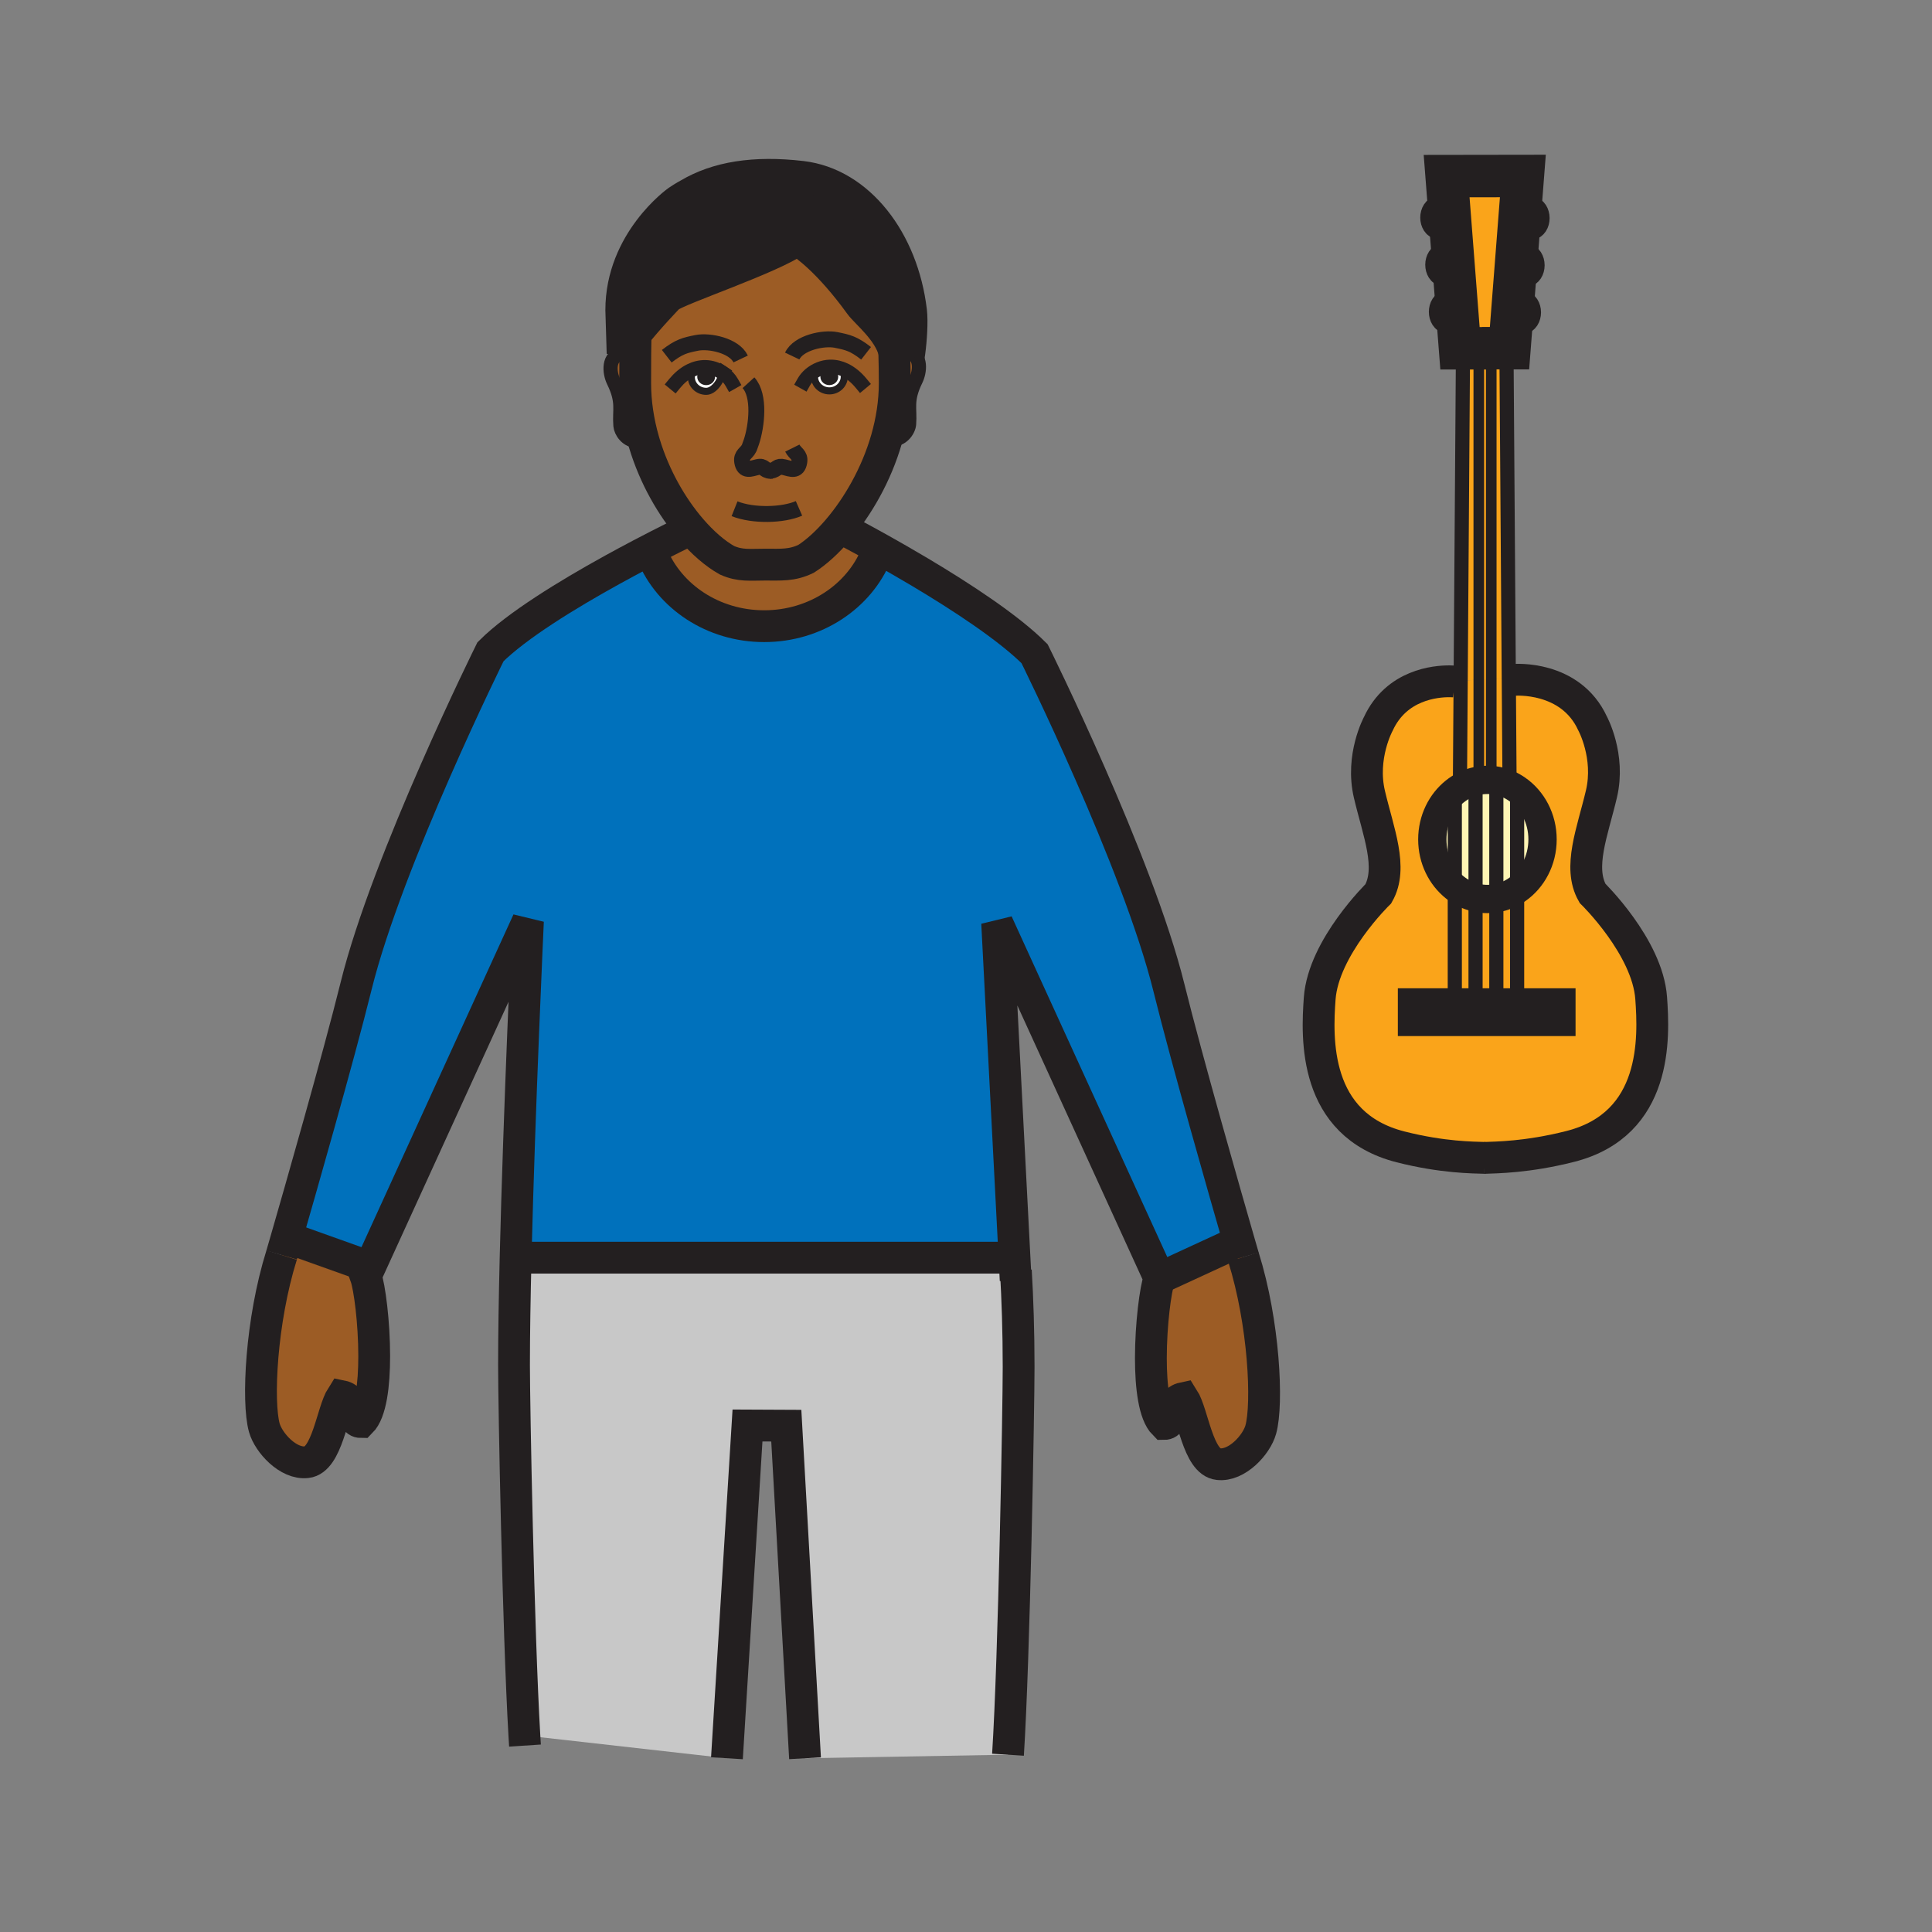 <?xml version="1.0" encoding="iso-8859-1"?>
<!-- Generator: Adobe Illustrator 12.0.1, SVG Export Plug-In . SVG Version: 6.00 Build 51448)  -->
<!DOCTYPE svg PUBLIC "-//W3C//DTD SVG 1.1//EN" "http://www.w3.org/Graphics/SVG/1.1/DTD/svg11.dtd">
<svg  version="1.1" id="Layer_1" xmlns="http://www.w3.org/2000/svg" xmlns:xlink="http://www.w3.org/1999/xlink" width="850.394" height="850.394"
	 viewBox="0 0 850.394 850.394" style="overflow:visible;enable-background:new 0 0 850.394 850.394;" xml:space="preserve">
<rect x="0" y="0" width="850.394" height="850.394" fill="#808080" stroke="none"/>
<g>
	<g id="XMLID_3_">
		<g>
			<path style="fill:#9C5C25;" d="M393.74,155.39l0.62-0.13c1.44-0.52,3.06-0.69,4.83-0.41c0.39,0.06,0.75,0.15,1.09,0.26
				c5.51,1.67,4.61,8.57,2.87,12.11c-4.49,9.15-2.44,12.52-3,19.5c-0.22,2.66-3.25,7.82-9.57,6.61l-0.33-0.1
				c2.25-7.87,3.58-16.16,3.58-24.58c0-4.75-0.06-8.06-0.21-13.8C393.66,155.03,393.71,155.21,393.74,155.39z"/>
			<path style="fill:#9C5C25;" d="M280.81,194.17c-5.07,0-7.53-4.4-7.72-6.78c-0.58-6.99,1.48-10.35-3.01-19.51
				c-1.84-3.76-2.75-11.29,3.96-12.37c1.77-0.28,3.38-0.1,4.83,0.41l0.76,0.01c-0.04,4.84-0.04,9.86-0.04,12.72
				c0,8.65,1.35,17.14,3.65,25.18c0.14,0.48,0.28,0.96,0.42,1.43L280.81,194.17z"/>
			<path style="fill:#FAA41A;" d="M667.78,347.41c-2.53-1.77-5.391-3.03-8.45-3.66c-0.01,0-0.01,0-0.021,0
				c-1.489-0.32-3.029-0.48-4.6-0.48c-1.95,0-3.85,0.25-5.67,0.72c-3.19,0.82-6.13,2.33-8.69,4.37c-6,4.77-9.899,12.45-9.899,21.12
				s3.899,16.36,9.899,21.13v47.89H618.78v14.04H690V438.5h-22.22v-46.94c6.729-4.65,11.189-12.8,11.189-22.08
				C678.97,360.21,674.51,352.06,667.78,347.41z M653,342.45v-0.05h3.39h8.04l-0.31-43.13l2.36-0.02c0,0,24.699-2.08,34.5,19.15
				c0,0,7.84,14.38,3.92,31.04s-10.45,32.34-3.92,43.78c0,0,24.17,23.52,25.8,46.06c1.26,17.34,2.95,55.54-35.601,65.34
				c-18.989,4.82-32.699,4.83-37.55,5.04c-0.01,0-0.02,0-0.03,0c-5.06-0.18-18.46-0.11-37.109-4.84
				c-38.55-9.811-36.86-47.99-35.61-65.34c1.64-22.541,25.811-46.07,25.811-46.07c6.529-11.44,0-27.11-3.921-43.77
				c-3.92-16.66,3.921-31.04,3.921-31.04c7.97-17.27,25.239-18.76,31.409-18.72c1.42,0.01,2.25,0.1,2.25,0.1l2.58,0.02l-0.3,42.45
				h8.28H653z"/>
			<polygon style="fill:#231F20;" points="640.35,438.5 649.48,438.5 658.63,438.5 667.78,438.5 690,438.5 690,452.54 
				618.78,452.54 618.78,438.5 			"/>
			<path style="fill:#FFF5B4;" d="M667.78,347.41c6.729,4.65,11.189,12.8,11.189,22.07c0,9.28-4.46,17.43-11.189,22.08V347.41z"/>
			<polygon style="fill:#FAA41A;" points="654.71,153.25 654.71,153.3 652.34,153.3 650.91,153.3 643.93,153.3 642.63,153.3 
				636.75,77.51 670.31,77.46 664.43,153.25 663.12,153.25 656.39,153.25 			"/>
			<path style="fill:#FAA41A;" d="M667.78,391.56v46.94h-9.15v-43.14C661.95,394.78,665.05,393.46,667.78,391.56z"/>
			<path style="fill:#FFF5B4;" d="M667.78,347.41v44.15c-2.73,1.9-5.83,3.22-9.15,3.8v-47.97l0.68-3.64c0.011,0,0.011,0,0.021,0
				C662.39,344.38,665.25,345.64,667.78,347.41z"/>
			<polygon style="fill:#FAA41A;" points="664.12,299.27 664.43,342.4 656.39,342.4 656.39,298.87 664.11,298.44 			"/>
			<polygon style="fill:#FAA41A;" points="656.39,298.87 650.91,299.17 650.91,153.54 650.91,153.3 652.34,153.3 654.71,153.3 
				654.71,153.25 656.39,153.25 663.12,153.25 663.12,158.15 664.11,298.44 			"/>
			<path style="fill:#FFF5B4;" d="M659.31,343.75l-0.68,3.64v47.97c-1.28,0.22-2.59,0.34-3.92,0.34c-1.8,0-3.55-0.21-5.229-0.62
				v-49.32l-0.44-1.77c1.82-0.47,3.72-0.72,5.67-0.72C656.28,343.27,657.82,343.43,659.31,343.75z"/>
			<path style="fill:#FAA41A;" d="M658.63,395.36v43.14h-9.149v-43.42c1.68,0.41,3.43,0.62,5.229,0.62
				C656.04,395.7,657.35,395.58,658.63,395.36z"/>
			<polygon style="fill:#FAA41A;" points="656.39,298.87 656.39,342.4 653,342.4 653,342.45 650.91,342.45 650.91,299.17 			"/>
			<polygon style="fill:#FAA41A;" points="650.91,299.17 650.91,342.45 642.63,342.45 642.93,300 642.93,299.61 			"/>
			<polygon style="fill:#FAA41A;" points="650.91,153.54 650.91,299.17 642.93,299.61 643.93,158.2 643.93,153.3 650.91,153.3 			
				"/>
			<path style="fill:#FAA41A;" d="M649.48,395.08v43.42h-9.131v-47.89C643.02,392.74,646.12,394.29,649.48,395.08z"/>
			<path style="fill:#FFF5B4;" d="M649.48,345.76v49.32c-3.36-0.79-6.461-2.34-9.131-4.47v-42.25c2.561-2.04,5.5-3.55,8.69-4.37
				L649.48,345.76z"/>
			<path style="fill:#FFF5B4;" d="M640.35,348.36v42.25c-6-4.77-9.899-12.46-9.899-21.13S634.35,353.13,640.35,348.36z"/>
			<path style="fill:#9C5C25;" d="M547.31,553.29c9.091,28.97,10.811,64.67,7.631,75.979c-1.86,6.69-10.511,16.141-18.681,15.181
				c-9.04-0.98-11.109-22.26-15.47-29.05c-6.83,1.43-3.33,11.39-8.38,11.39c-4.37-4.36-5.84-16.39-5.84-28.98
				c0-14.859,2.04-30.479,3.77-35.21L542,548l3.43-1.2C546.62,550.92,547.31,553.29,547.31,553.29z"/>
			<path style="fill:#0071BC;" d="M545.43,546.8L542,548l-31.66,14.6l-71.43-156.35l7.63,147.17l-3.11,0.16H230.75l-3.8-0.021
				c1.61-65.819,5.43-148.16,5.43-148.16l-69.76,152.71L158,556l-28-10l-4.15-0.07c5.73-19.84,23.07-80.3,30.91-111.989
				c13.74-55.49,59.13-147.05,59.13-147.05c11.57-11.55,33.83-25.15,53.2-35.86c4.54-2.51,8.93-4.86,12.97-6.99l5.01,0.11
				c7.55,18.4,26.77,31.47,49.29,31.47c22.55,0,41.8-13.11,49.33-31.54l1.61-2.41c5.15,2.88,11.23,6.35,17.69,10.2
				c17.97,10.71,38.83,24.31,50.39,35.87c0,0,45.42,91.56,59.15,147.06C522.36,466.49,539.7,526.95,545.43,546.8z"/>
			<path style="fill:#C8C8C8;" d="M446.84,559.24l0.3-0.021c0.73,12.44,1.221,26.67,1.221,42.49c0,17.74-1.94,127.95-4.681,170.65
				l-89.33,1.56l-8.25-146.39l-17.08-0.08l-9.05,146.47L232,764l-1.18,0.07c-2.68-45.95-4.57-145.66-4.57-163.16
				c0-13.34,0.27-29.76,0.7-47.351l3.8,0.021h212.68l3.11-0.16L446.84,559.24z"/>
			<path style="fill:#231F20;" d="M350.86,105.65c-11.74,8.2-51.43,21.29-56.47,24.99c0,0-9.35,9.64-15.6,17.72
				c-2.08,2.69-3.82,5.22-4.75,7.15l-0.58-19.03c0-30.36,24.78-47.98,24.78-47.98c2.86-1.95,4.78-2.93,4.78-2.93
				c12.63-7.52,28.99-10.17,49.83-7.74c25.17,2.93,44.49,28.01,48.17,59.21c0.53,4.52,0.01,12.57-0.74,18.07
				c-0.34-0.11-0.7-0.2-1.09-0.26c-1.77-0.28-3.39-0.11-4.83,0.41l-0.62,0.13c-0.03-0.18-0.08-0.36-0.12-0.54
				c-2.3-9.29-12.4-17.22-14.99-20.79c-14.01-19.36-24.6-26.57-27.12-28.12c-0.38-0.23-0.58-0.34-0.58-0.34
				C350.91,105.62,350.89,105.63,350.86,105.65z"/>
			<path style="fill:#9C5C25;" d="M339.21,207.26c-0.07,0.02-0.15,0.03-0.23,0.04l0.55-0.03
				C339.42,207.27,339.31,207.27,339.21,207.26z M356.55,164.86l1.88,0.01c0.01,0.21,0.07,0.43,0.07,0.92
				c0,3.45,2.95,6.26,6.57,6.26c3.61,0,6.55-2.81,6.55-6.26c0-0.95,0.07-1.38-0.16-1.94l0.46-0.97c-2.01-0.97-4.21-1.52-6.57-1.47
				C362.21,161.49,358.98,162.79,356.55,164.86z M304.11,232.9c-8.34-9.7-15.99-22.87-20.45-37.64c-0.14-0.47-0.28-0.95-0.42-1.43
				c-2.3-8.04-3.65-16.53-3.65-25.18c0-2.86,0-7.88,0.04-12.72c0.03-2.72,0.06-5.38,0.11-7.57h-0.95
				c6.25-8.08,15.6-17.72,15.6-17.72c5.04-3.7,44.73-16.79,56.47-24.99c0.12,0.11,0.36,0.21,0.65,0.29
				c2.52,1.55,13.11,8.76,27.12,28.12c2.59,3.57,12.69,11.5,14.99,20.79c0.15,5.74,0.21,9.05,0.21,13.8
				c0,8.42-1.33,16.71-3.58,24.58c-4.53,15.79-12.77,29.89-21.46,40.05c-4.71,5.51-9.54,9.86-13.98,12.69
				c-6.2,2.99-10.93,2.56-18.1,2.56c-6.63,0-10.88,0.66-16.7-1.92C314.85,243.72,309.35,239,304.11,232.9z M317.96,164v-0.01
				c-2.2-1.45-4.82-2.33-7.39-2.39c-2.4-0.05-4.64,0.52-6.68,1.52l0.51,1.08c-0.17,0.49-0.11,0.92-0.11,1.78
				c0,3.46,2.94,6.27,6.56,6.27C314.25,172.25,317.56,167.45,317.96,164z"/>
			<path style="fill:#9C5C25;" d="M387.3,241.67l-1.61,2.41c-7.53,18.43-26.78,31.54-49.33,31.54c-22.52,0-41.74-13.07-49.29-31.47
				l-5.01-0.11c10.94-5.75,19.44-9.88,22.05-11.14c5.24,6.1,10.74,10.82,15.9,13.71c5.82,2.58,10.07,1.92,16.7,1.92
				c7.17,0,11.9,0.43,18.1-2.56c4.44-2.83,9.27-7.18,13.98-12.69l3.14,0.06C371.93,233.34,378.12,236.55,387.3,241.67z"/>
			<path style="fill:#FFFFFF;" d="M371.92,162.88l-0.46,0.97c0.23,0.56,0.16,0.99,0.16,1.94c0,3.45-2.94,6.26-6.55,6.26
				c-3.62,0-6.57-2.81-6.57-6.26c0-0.49-0.06-0.71-0.07-0.92l-1.88-0.01c2.43-2.07,5.66-3.37,8.8-3.45
				C367.71,161.36,369.91,161.91,371.92,162.88z M365.03,167.95c1.31,0,2.37-0.94,2.37-2.11c0-1.16-1.06-2.11-2.37-2.11
				c-1.31,0-2.37,0.95-2.37,2.11C362.66,167.01,363.72,167.95,365.03,167.95z"/>
			<path style="fill:#231F20;" d="M367.4,165.84c0,1.17-1.06,2.11-2.37,2.11c-1.31,0-2.37-0.94-2.37-2.11
				c0-1.16,1.06-2.11,2.37-2.11C366.34,163.73,367.4,164.68,367.4,165.84z"/>
			<path style="fill:#FFFFFF;" d="M317.96,163.99V164c-0.4,3.45-3.71,8.25-7.11,8.25c-3.62,0-6.56-2.81-6.56-6.27
				c0-0.86-0.06-1.29,0.11-1.78l-0.51-1.08c2.04-1,4.28-1.57,6.68-1.52C313.14,161.66,315.76,162.54,317.96,163.99z M310.83,167.97
				c1.31,0,2.36-0.95,2.36-2.11c0-1.17-1.05-2.11-2.36-2.11s-2.37,0.94-2.37,2.11C308.46,167.02,309.52,167.97,310.83,167.97z"/>
			<path style="fill:#231F20;" d="M313.19,165.86c0,1.16-1.05,2.11-2.36,2.11s-2.37-0.95-2.37-2.11c0-1.17,1.06-2.11,2.37-2.11
				S313.19,164.69,313.19,165.86z"/>
			<path style="fill:#9C5C25;" d="M160.96,561.74c1.72,4.729,3.75,20.33,3.75,35.17c0,12.609-1.46,24.66-5.84,29.03
				c-5.02,0-1.54-9.99-8.39-11.381c-4.35,6.771-6.42,28.051-15.46,29.04c-8.14,0.971-16.8-8.51-18.68-15.17
				c-3.17-11.33-1.47-47.02,7.63-76.01c0,0,0.69-2.37,1.88-6.49L130,546l28,10l4.62,2.11L160.96,561.74z"/>
		</g>
		<g>
			<path style="fill:none;stroke:#231F20;stroke-width:14;" d="M123.97,552.42c0,0,0.69-2.37,1.88-6.49
				c5.73-19.84,23.07-80.3,30.91-111.989c13.74-55.49,59.13-147.05,59.13-147.05c11.57-11.55,33.83-25.15,53.2-35.86
				c4.54-2.51,8.93-4.86,12.97-6.99c10.94-5.75,19.44-9.88,22.05-11.14c0.55-0.26,0.84-0.4,0.84-0.4"/>
			<path style="fill:none;stroke:#231F20;stroke-width:14;" d="M231.08,768.34c-0.09-1.37-0.18-2.79-0.26-4.27
				c-2.68-45.95-4.57-145.66-4.57-163.16c0-13.34,0.27-29.76,0.7-47.351c1.61-65.819,5.43-148.16,5.43-148.16l-69.76,152.71
				l-1.66,3.63c1.72,4.729,3.75,20.33,3.75,35.17c0,12.609-1.46,24.66-5.84,29.03c-5.02,0-1.54-9.99-8.39-11.381
				c-4.35,6.771-6.42,28.051-15.46,29.04c-8.14,0.971-16.8-8.51-18.68-15.17c-3.17-11.33-1.47-47.02,7.63-76.01"/>
			<path style="fill:none;stroke:#231F20;stroke-width:14;" d="M547.31,553.29c0,0-0.689-2.37-1.88-6.49
				c-5.729-19.85-23.069-80.31-30.899-112c-13.73-55.5-59.15-147.06-59.15-147.06c-11.56-11.56-32.42-25.16-50.39-35.87
				c-6.46-3.85-12.54-7.32-17.69-10.2c-9.18-5.12-15.37-8.33-15.37-8.33"/>
			<path style="fill:none;stroke:#231F20;stroke-width:14;" d="M447.06,563.51l-0.22-4.27l-0.3-5.82l-7.63-147.17l71.43,156.35
				c-1.729,4.73-3.77,20.351-3.77,35.21c0,12.591,1.47,24.62,5.84,28.98c5.05,0,1.55-9.96,8.38-11.39
				c4.36,6.79,6.43,28.069,15.47,29.05c8.17,0.96,16.82-8.49,18.681-15.181c3.18-11.31,1.46-47.01-7.631-75.979"/>
			<path style="fill:none;stroke:#231F20;stroke-width:14;" d="M443.68,772.36c2.74-42.7,4.681-152.91,4.681-170.65
				c0-15.82-0.49-30.05-1.221-42.49"/>
			<polyline style="fill:none;stroke:#231F20;stroke-width:14;" points="354.35,773.92 346.1,627.53 329.02,627.45 319.97,773.92 
							"/>
			<line style="fill:none;stroke:#231F20;stroke-width:14;" x1="230.75" y1="553.58" x2="443.43" y2="553.58"/>
			<path style="fill:none;stroke:#231F20;stroke-width:6.229;stroke-linecap:square;stroke-miterlimit:10;" d="M317.96,164
				c1.71,1.13,3.16,2.62,4.13,4.33"/>
			<path style="fill:none;stroke:#231F20;stroke-width:6.229;stroke-linecap:square;stroke-miterlimit:10;" d="M296.96,168.8
				c1.94-2.35,4.27-4.38,6.93-5.68c2.04-1,4.28-1.57,6.68-1.52c2.57,0.06,5.19,0.94,7.39,2.39"/>
			<path style="fill:none;stroke:#231F20;stroke-width:3.114;stroke-linecap:square;stroke-miterlimit:10;" d="M318,163.33
				c0,0.21-0.01,0.43-0.04,0.66V164c-0.4,3.45-3.71,8.25-7.11,8.25c-3.62,0-6.56-2.81-6.56-6.27c0-0.86-0.06-1.29,0.11-1.78"/>
			<path style="fill:none;stroke:#231F20;stroke-width:6.229;stroke-linecap:square;stroke-miterlimit:10;" d="M378.96,168.61
				c-1.97-2.38-4.34-4.43-7.04-5.73c-2.01-0.97-4.21-1.52-6.57-1.47c-3.14,0.08-6.37,1.38-8.8,3.45c-1.1,0.95-2.04,2.06-2.73,3.28"
				/>
			<path style="fill:none;stroke:#231F20;stroke-width:3.114;stroke-linecap:square;stroke-miterlimit:10;" d="M358.43,164.87
				c0.01,0.21,0.07,0.43,0.07,0.92c0,3.45,2.95,6.26,6.57,6.26c3.61,0,6.55-2.81,6.55-6.26c0-0.95,0.07-1.38-0.16-1.94"/>
			<path style="fill:none;stroke:#231F20;stroke-width:6.229;" d="M278.87,155.92c-1.45-0.51-3.06-0.69-4.83-0.41
				c-6.71,1.08-5.8,8.61-3.96,12.37c4.49,9.16,2.43,12.52,3.01,19.51c0.19,2.38,2.65,6.78,7.72,6.78c0.58,0,1.19-0.06,1.84-0.18"/>
			<path style="fill:none;stroke:#231F20;stroke-width:6.229;" d="M394.36,155.26c1.44-0.52,3.06-0.69,4.83-0.41
				c0.39,0.06,0.75,0.15,1.09,0.26c5.51,1.67,4.61,8.57,2.87,12.11c-4.49,9.15-2.44,12.52-3,19.5c-0.22,2.66-3.25,7.82-9.57,6.61"/>
			<path style="fill:none;stroke:#231F20;stroke-width:7;" d="M323.32,223.93c8.25,3.29,21.35,2.91,28.37-0.16"/>
			<path style="fill:none;stroke:#231F20;stroke-width:14;" d="M393.6,154.13c0.01,0.24,0.01,0.48,0.02,0.72
				c0.15,5.74,0.21,9.05,0.21,13.8c0,8.42-1.33,16.71-3.58,24.58c-4.53,15.79-12.77,29.89-21.46,40.05
				c-4.71,5.51-9.54,9.86-13.98,12.69c-6.2,2.99-10.93,2.56-18.1,2.56c-6.63,0-10.88,0.66-16.7-1.92
				c-5.16-2.89-10.66-7.61-15.9-13.71c-8.34-9.7-15.99-22.87-20.45-37.64c-0.14-0.47-0.28-0.95-0.42-1.43
				c-2.3-8.04-3.65-16.53-3.65-25.18c0-2.86,0-7.88,0.04-12.72c0.03-2.72,0.06-5.38,0.11-7.57"/>
			<path style="fill:none;stroke:#231F20;stroke-width:7;" d="M339.21,207.26c3.15-0.57,2.58-2.43,5.94-1.62
				c2.89,0.71,5.96,2.15,6.68-2.37c0.5-3.12-1.84-3.53-3.08-6.03"/>
			<path style="fill:none;stroke:#231F20;stroke-width:7;" d="M339.21,207.26c0.1,0.01,0.21,0.01,0.32,0.01l-0.55,0.03
				C339.06,207.29,339.14,207.28,339.21,207.26z"/>
			<path style="fill:none;stroke:#231F20;stroke-width:7;" d="M329.45,168.46c5.19,5.7,3.61,19.08,1.29,26.04l-0.98,2.71
				c-1.24,2.5-3.58,2.9-3.08,6.03c0.72,4.51,3.79,3.07,6.68,2.37c3.34-0.8,2.58,1.51,5.85,1.65"/>
			<path style="fill:none;stroke:#231F20;stroke-width:3.114;" d="M310.83,163.75c1.31,0,2.36,0.94,2.36,2.11
				c0,1.16-1.05,2.11-2.36,2.11s-2.37-0.95-2.37-2.11C308.46,164.69,309.52,163.75,310.83,163.75z"/>
			<path style="fill:none;stroke:#231F20;stroke-width:3.114;" d="M367.4,165.84c0,1.17-1.06,2.11-2.37,2.11
				c-1.31,0-2.37-0.94-2.37-2.11c0-1.16,1.06-2.11,2.37-2.11C366.34,163.73,367.4,164.68,367.4,165.84z"/>
			<path style="fill:none;stroke:#231F20;stroke-width:7;" d="M326.01,158.01c-2.8-5.9-13.75-8.2-19.3-7.09
				c-5.21,1.04-7.79,1.66-13.23,5.88"/>
			<path style="fill:none;stroke:#231F20;stroke-width:7;" d="M348.7,156.71c2.8-5.89,13.76-8.19,19.3-7.08
				c5.21,1.04,7.8,1.66,13.22,5.88"/>
			<path style="fill:none;stroke:#231F20;stroke-width:14;" d="M400,157c0.1-0.58,0.19-1.22,0.28-1.89
				c0.75-5.5,1.27-13.55,0.74-18.07c-3.68-31.2-23-56.28-48.17-59.21c-20.84-2.43-37.2,0.22-49.83,7.74c0,0-1.92,0.98-4.78,2.93
				c0,0-24.78,17.62-24.78,47.98l0.58,19.03c0.93-1.93,2.67-4.46,4.75-7.15c6.25-8.08,15.6-17.72,15.6-17.72
				c5.04-3.7,44.73-16.79,56.47-24.99c0.03-0.02,0.05-0.03,0.07-0.05c0,0,0.2,0.11,0.58,0.34c2.52,1.55,13.11,8.76,27.12,28.12
				c2.59,3.57,12.69,11.5,14.99,20.79c0.04,0.18,0.09,0.36,0.12,0.54c0.18,0.8,0.29,1.61,0.33,2.43"/>
			<path style="fill:none;stroke:#231F20;stroke-width:14;" d="M355.51,106.47c-0.59,0.01-2.81-0.17-4-0.53
				c-0.29-0.08-0.53-0.18-0.65-0.29c-0.05-0.04-0.08-0.09-0.1-0.13c3.6-3.51,6.44-9.23,6.44-15.04"/>
			<line style="fill:none;stroke:#231F20;stroke-width:14;" x1="130" y1="546" x2="158" y2="556"/>
			<line style="fill:none;stroke:#231F20;stroke-width:14;" x1="542" y1="548" x2="510.34" y2="562.6"/>
			<path style="fill:none;stroke:#231F20;stroke-width:14;" d="M385.69,244.08c-7.53,18.43-26.78,31.54-49.33,31.54
				c-22.52,0-41.74-13.07-49.29-31.47"/>
			<polyline style="fill:none;stroke:#231F20;stroke-width:6.229;" points="643.93,158.2 642.93,299.61 642.93,300 642.63,342.45 
				650.91,342.45 653,342.45 654.06,342.45 			"/>
			<polyline style="fill:none;stroke:#231F20;stroke-width:18.686;" points="652.34,153.25 654.71,153.25 656.39,153.25 
				663.12,153.25 664.43,153.25 670.31,77.46 636.75,77.51 642.63,153.3 643.93,153.3 650.91,153.3 652.34,153.3 654.71,153.3 			
				"/>
			<polyline style="fill:none;stroke:#231F20;stroke-width:6.229;" points="663.12,158.15 664.11,298.44 664.12,299.27 
				664.43,342.4 656.39,342.4 653,342.4 			"/>
			<path style="fill:none;stroke:#231F20;stroke-width:12.458;" d="M667.78,347.41c6.729,4.65,11.189,12.8,11.189,22.07
				c0,9.28-4.46,17.43-11.189,22.08c-2.73,1.9-5.83,3.22-9.15,3.8c-1.28,0.22-2.59,0.34-3.92,0.34c-1.8,0-3.55-0.21-5.229-0.62
				c-3.36-0.79-6.461-2.34-9.131-4.47c-6-4.77-9.899-12.46-9.899-21.13s3.899-16.35,9.899-21.12c2.561-2.04,5.5-3.55,8.69-4.37
				c1.82-0.47,3.72-0.72,5.67-0.72c1.57,0,3.11,0.16,4.6,0.48c0.011,0,0.011,0,0.021,0C662.39,344.38,665.25,345.64,667.78,347.41z"
				/>
			<path style="fill:none;stroke:#231F20;stroke-width:14;" d="M653.6,509.66c-5.06-0.18-18.46-0.11-37.109-4.84
				c-38.55-9.811-36.86-47.99-35.61-65.34c1.64-22.541,25.811-46.07,25.811-46.07c6.529-11.44,0-27.11-3.921-43.77
				c-3.92-16.66,3.921-31.04,3.921-31.04c7.97-17.27,25.239-18.76,31.409-18.72c1.42,0.01,2.25,0.1,2.25,0.1"/>
			<path style="fill:none;stroke:#231F20;stroke-width:14;" d="M666.48,299.25c0,0,24.699-2.08,34.5,19.15
				c0,0,7.84,14.38,3.92,31.04s-10.45,32.34-3.92,43.78c0,0,24.17,23.52,25.8,46.06c1.26,17.34,2.95,55.54-35.601,65.34
				c-18.989,4.82-32.699,4.83-37.55,5.04c-0.01,0-0.02,0-0.03,0c-0.06,0-0.119,0.01-0.17,0.01l0.63,0.01
				c-0.14-0.01-0.279-0.01-0.43-0.02"/>
			<path style="fill:none;stroke:#231F20;stroke-width:12.458;" d="M675.85,96.01c0,1.87-0.989,3.39-2.189,3.39
				c-1.22,0-2.21-1.52-2.21-3.39c0-1.87,0.99-3.39,2.21-3.39C674.86,92.62,675.85,94.14,675.85,96.01z"/>
			<path style="fill:none;stroke:#231F20;stroke-width:12.458;" d="M673.66,116.76c0,1.87-0.99,3.39-2.21,3.39
				c-1.21,0-2.19-1.52-2.19-3.39c0-1.87,0.98-3.39,2.19-3.39C672.67,113.37,673.66,114.89,673.66,116.76z"/>
			<path style="fill:none;stroke:#231F20;stroke-width:12.458;" d="M672.07,137.5c0,1.87-0.99,3.39-2.2,3.39
				c-1.22,0-2.2-1.52-2.2-3.39s0.98-3.39,2.2-3.39C671.08,134.11,672.07,135.63,672.07,137.5z"/>
			<path style="fill:none;stroke:#231F20;stroke-width:12.458;" d="M631.37,95.78c0,1.87,0.99,3.38,2.2,3.38
				c1.22,0,2.199-1.51,2.199-3.38c0-1.87-0.979-3.39-2.199-3.39C632.36,92.39,631.37,93.91,631.37,95.78z"/>
			<path style="fill:none;stroke:#231F20;stroke-width:12.458;" d="M633.57,116.53c0,1.87,0.979,3.39,2.199,3.39
				c1.211,0,2.19-1.52,2.19-3.39c0-1.87-0.979-3.39-2.19-3.39C634.55,113.14,633.57,114.66,633.57,116.53z"/>
			<path style="fill:none;stroke:#231F20;stroke-width:12.458;" d="M635.16,137.27c0,1.86,0.97,3.38,2.189,3.38
				c1.221,0,2.19-1.52,2.19-3.38c0-1.88-0.97-3.39-2.19-3.39C636.13,133.88,635.16,135.39,635.16,137.27z"/>
			<polygon style="fill:none;stroke:#231F20;stroke-width:7;" points="667.78,438.5 690,438.5 690,452.54 618.78,452.54 
				618.78,438.5 640.35,438.5 649.48,438.5 658.63,438.5 			"/>
			<polyline style="fill:none;stroke:#231F20;stroke-width:6.229;" points="658.63,347.39 658.63,395.36 658.63,438.5 
				658.63,441.76 			"/>
			<polyline style="fill:none;stroke:#231F20;stroke-width:6.229;" points="667.78,345.76 667.78,347.41 667.78,391.56 
				667.78,438.5 667.78,443.07 			"/>
			<polyline style="fill:none;stroke:#231F20;stroke-width:6.229;" points="640.35,347.39 640.35,348.36 640.35,390.61 
				640.35,438.5 640.35,441.76 			"/>
			<polyline style="fill:none;stroke:#231F20;stroke-width:6.229;" points="649.48,345.76 649.48,395.08 649.48,438.5 
				649.48,443.07 			"/>
			<polyline style="fill:none;stroke:#231F20;stroke-width:4.672;" points="650.91,153.54 650.91,299.17 650.91,342.45 
				650.91,342.74 			"/>
			<polyline style="fill:none;stroke:#231F20;stroke-width:4.672;" points="656.39,153.75 656.39,298.87 656.39,342.4 
				656.39,342.95 			"/>
		</g>
	</g>
</g>
<rect style="fill:none;" width="850.394" height="850.394"/>
</svg>
